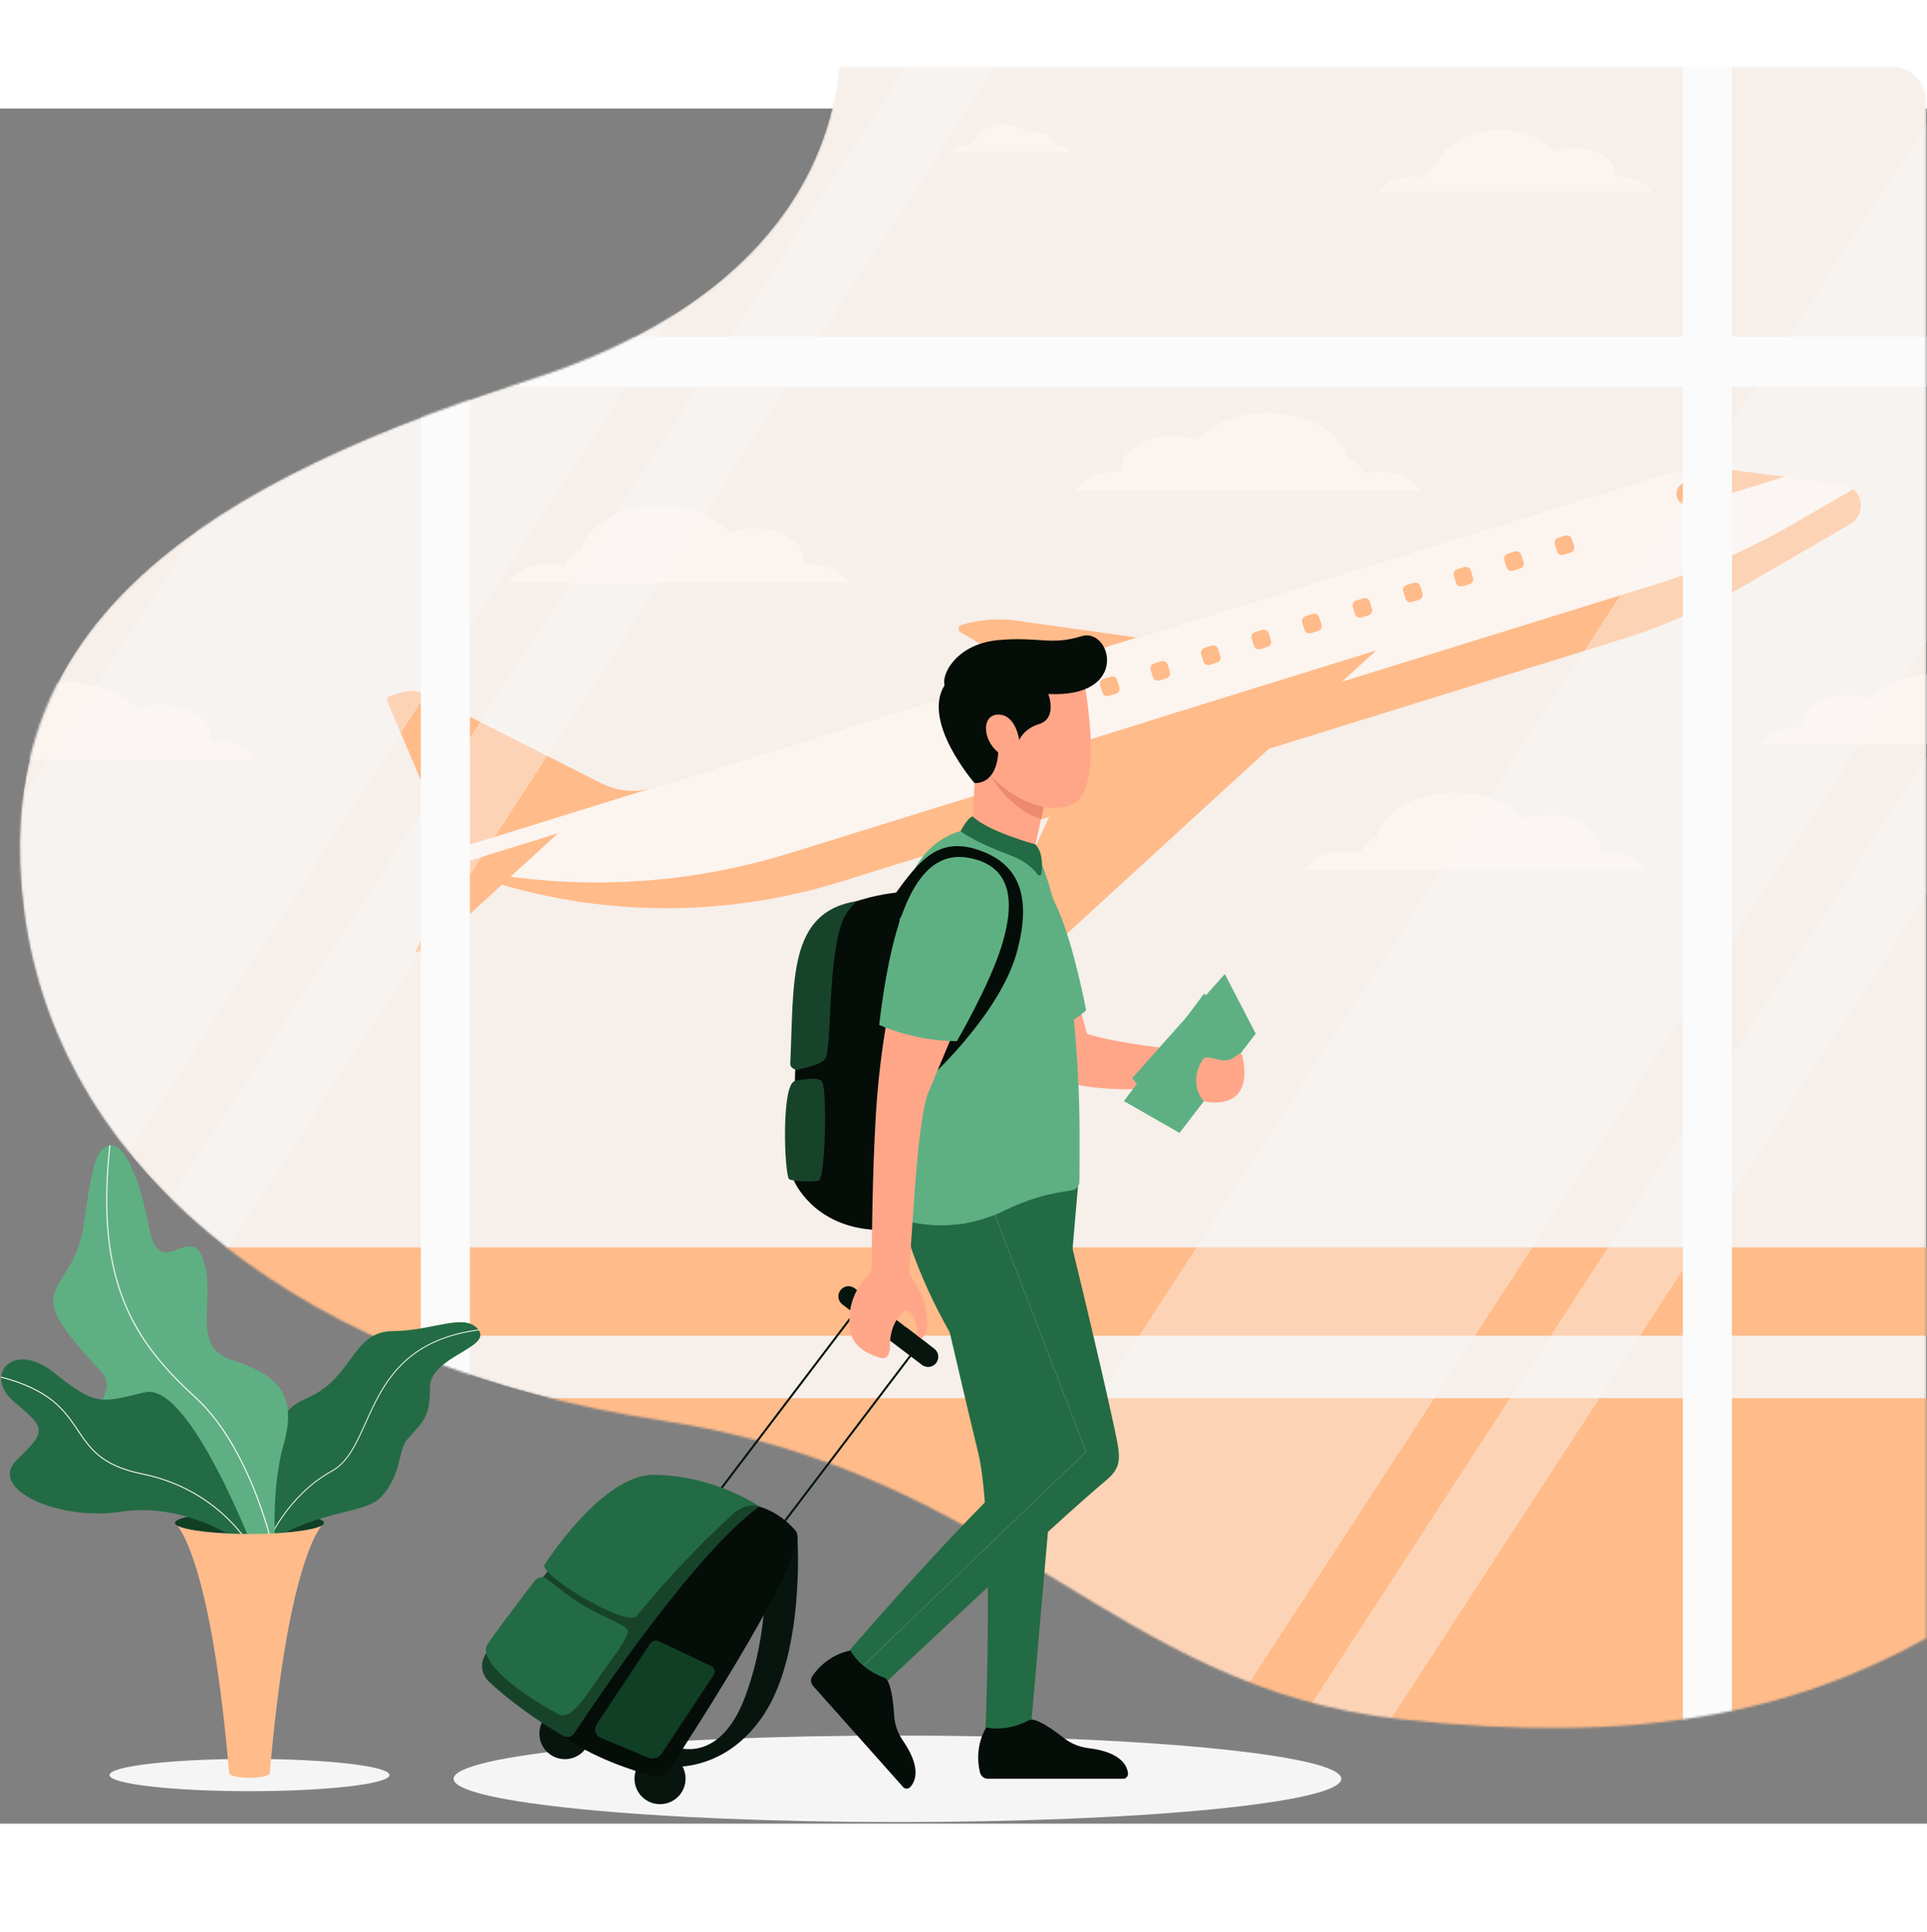 <svg width="693" height="695" viewBox="0 0 893 795" fill="none" xmlns="http://www.w3.org/2000/svg">
  <rect x="0" y="0" width="893" height="795" fill="#808080" stroke="none"/>
  <mask id="mask0_1525_8563" style="mask-type:luminance" maskUnits="userSpaceOnUse" x="9" y="-20" width="884" height="771">
    <path d="M876.543 -19.526H388.842C385.593 18.334 362.716 88.663 243.868 126.312C76.018 179.495 -5.345 249.376 11.324 373.128C27.993 496.879 145.916 583.801 306.502 608.107C467.114 632.414 515.43 732.043 649.071 746.574C759.307 758.543 829.944 743.721 892.71 709.058V-3.331C892.71 -12.261 885.472 -19.526 876.517 -19.526H876.543Z" fill="white" />
  </mask>
  <g mask="url(#mask0_1525_8563)">
    <path d="M876.543 -19.526H388.842C385.593 18.334 362.716 88.663 243.868 126.312C76.018 179.495 -5.345 249.376 11.324 373.128C27.993 496.879 145.916 583.801 306.502 608.107C467.114 632.414 515.43 732.043 649.071 746.574C759.307 758.543 829.944 743.721 892.71 709.058V-3.331C892.71 -12.261 885.472 -19.526 876.517 -19.526H876.543Z" fill="#F5F5F5" />
    <path d="M600.227 255.585L512.471 282.824L445.056 242.692C443.709 241.9 443.947 239.865 445.452 239.416C453.615 236.88 462.253 236.193 470.707 237.382L600.2 255.585H600.227Z" fill="#FFBB8A" />
    <path d="M463.178 236.853L526.393 274.475L591.271 254.343L470.733 237.408C468.223 237.065 465.714 236.88 463.178 236.88V236.853Z" fill="#FFBB8A" />
    <path d="M304.494 314.449L303.384 314.792C295.116 317.355 286.187 316.615 278.474 312.705L197.085 271.49C193.783 269.799 189.926 269.482 186.386 270.592L180.733 272.335C179.65 272.679 179.121 273.868 179.544 274.898L208.972 344.118L213.251 354.079L307.69 324.753L304.494 314.449Z" fill="#FFBB8A" />
    <path d="M389.423 358.438L750.457 246.338C771.168 239.918 791.059 231.173 809.815 220.288L857.312 192.705C857.999 192.309 858.633 191.834 859.214 191.279C865.29 185.466 861.908 175.189 853.561 174.132L800.384 167.342C789.818 165.995 779.093 166.919 768.896 170.09L214.995 342.084C213.727 342.48 212.618 343.273 211.799 344.33C209.21 347.791 210.768 352.784 214.889 354.132L224.505 357.276C278.025 374.739 335.666 375.135 389.423 358.438Z" fill="#FFBB8A" />
    <path d="M365.807 345.228L766.122 220.922C789.078 213.789 811.162 204.092 831.926 192.045L858.791 176.431C857.391 175.215 855.621 174.37 853.534 174.106L800.358 167.316C789.791 165.968 779.066 166.893 768.87 170.063L214.969 342.058C213.701 342.454 212.591 343.247 211.772 344.303C210.055 346.602 210.187 349.535 211.666 351.675C262.571 362.877 315.695 360.763 365.78 345.202L365.807 345.228Z" fill="#FBFBFB" />
    <path d="M784.244 183.987L826.933 170.724L800.305 167.237L780.889 173.26C777.93 174.185 776.266 177.329 777.191 180.288C778.115 183.247 781.259 184.912 784.217 183.987H784.244Z" fill="#FFBB8A" />
    <path d="M724.525 206.869L727.905 205.82C729.145 205.434 729.838 204.117 729.453 202.877L728.403 199.496C728.018 198.255 726.701 197.562 725.461 197.947L722.08 198.997C720.84 199.382 720.147 200.7 720.532 201.94L721.582 205.321C721.967 206.561 723.284 207.255 724.525 206.869Z" fill="#FFBB8A" />
    <path d="M701.109 214.257L704.49 213.208C705.73 212.822 706.423 211.505 706.038 210.265L704.988 206.884C704.603 205.643 703.286 204.95 702.046 205.335L698.665 206.385C697.425 206.77 696.732 208.088 697.117 209.328L698.167 212.709C698.552 213.949 699.869 214.643 701.109 214.257Z" fill="#FFBB8A" />
    <path d="M677.686 221.461L681.066 220.412C682.306 220.027 682.999 218.709 682.614 217.469L681.565 214.088C681.18 212.847 679.862 212.154 678.622 212.539L675.242 213.589C674.002 213.974 673.308 215.292 673.693 216.532L674.743 219.913C675.128 221.153 676.446 221.847 677.686 221.461Z" fill="#FFBB8A" />
    <path d="M654.27 228.77L657.651 227.72C658.891 227.335 659.584 226.018 659.199 224.777L658.149 221.396C657.764 220.156 656.446 219.463 655.206 219.848L651.826 220.898C650.586 221.283 649.893 222.6 650.278 223.841L651.327 227.222C651.713 228.462 653.03 229.155 654.27 228.77Z" fill="#FFBB8A" />
    <path d="M630.88 235.939L634.26 234.889C635.5 234.504 636.193 233.186 635.808 231.946L634.758 228.565C634.373 227.325 633.056 226.632 631.816 227.017L628.435 228.067C627.195 228.452 626.502 229.769 626.887 231.009L627.937 234.39C628.322 235.631 629.639 236.324 630.88 235.939Z" fill="#FFBB8A" />
    <path d="M607.464 243.195L610.845 242.145C612.085 241.76 612.778 240.442 612.393 239.202L611.343 235.821C610.958 234.581 609.641 233.887 608.401 234.273L605.02 235.322C603.78 235.707 603.087 237.025 603.472 238.265L604.521 241.646C604.906 242.887 606.224 243.58 607.464 243.195Z" fill="#FFBB8A" />
    <path d="M584.048 250.583L587.429 249.533C588.669 249.148 589.362 247.83 588.977 246.59L587.927 243.209C587.542 241.969 586.225 241.275 584.985 241.66L581.604 242.71C580.364 243.095 579.671 244.413 580.056 245.653L581.106 249.034C581.491 250.274 582.808 250.968 584.048 250.583Z" fill="#FFBB8A" />
    <path d="M560.633 257.865L564.013 256.815C565.253 256.43 565.947 255.112 565.561 253.872L564.512 250.491C564.127 249.251 562.809 248.558 561.569 248.943L558.189 249.993C556.949 250.378 556.256 251.695 556.641 252.935L557.69 256.316C558.075 257.557 559.393 258.25 560.633 257.865Z" fill="#FFBB8A" />
    <path d="M537.217 265.121L540.598 264.071C541.838 263.686 542.531 262.368 542.146 261.128L541.096 257.747C540.711 256.507 539.394 255.813 538.153 256.199L534.773 257.248C533.533 257.633 532.84 258.951 533.225 260.191L534.274 263.572C534.66 264.813 535.977 265.506 537.217 265.121Z" fill="#FFBB8A" />
    <path d="M513.819 272.264L517.199 271.214C518.439 270.829 519.133 269.512 518.748 268.271L517.698 264.89C517.313 263.65 515.995 262.957 514.755 263.342L511.375 264.392C510.135 264.777 509.442 266.095 509.827 267.335L510.876 270.716C511.261 271.956 512.579 272.649 513.819 272.264Z" fill="#FFBB8A" />
    <path d="M490.403 279.546L493.784 278.497C495.024 278.112 495.717 276.794 495.332 275.554L494.282 272.173C493.897 270.932 492.58 270.239 491.34 270.624L487.959 271.674C486.719 272.059 486.026 273.377 486.411 274.617L487.461 277.998C487.846 279.238 489.163 279.932 490.403 279.546Z" fill="#FFBB8A" />
    <path d="M466.988 286.908L470.368 285.858C471.608 285.473 472.301 284.155 471.916 282.915L470.867 279.534C470.482 278.294 469.164 277.601 467.924 277.986L464.544 279.036C463.304 279.421 462.61 280.738 462.995 281.979L464.045 285.36C464.43 286.6 465.748 287.293 466.988 286.908Z" fill="#FFBB8A" />
    <path d="M443.572 294.19L446.953 293.14C448.193 292.755 448.886 291.438 448.501 290.198L447.451 286.816C447.066 285.576 445.749 284.883 444.509 285.268L441.128 286.318C439.888 286.703 439.195 288.021 439.58 289.261L440.63 292.642C441.015 293.882 442.332 294.575 443.572 294.19Z" fill="#FFBB8A" />
    <path d="M637.5 251.331L502.38 293.286L452.743 401.001C451.37 403.96 454.17 407.13 457.287 406.179L460.589 405.149C469.623 402.348 477.892 397.592 484.866 391.199L637.527 251.331H637.5Z" fill="#FFBB8A" />
    <path d="M480.639 393.101C480.349 393.735 480.269 394.369 480.296 394.977C481.854 393.788 483.387 392.546 484.839 391.199L637.5 251.331L530.698 284.488L480.639 393.075V393.101Z" fill="#FFBB8A" />
    <path d="M258.609 335.928L211.059 350.697L192.33 391.305L201.153 388.557L258.609 335.928Z" fill="#FFBB8A" />
    <path d="M235.679 219.812C238.426 214.74 245.929 211.12 254.778 211.12C257.235 211.12 259.586 211.411 261.752 211.939C262.835 208.874 265.635 206.206 269.466 204.383C271.817 192.97 287.085 184.145 305.603 184.145C319.578 184.145 331.703 189.165 337.832 196.536C341.213 195.295 345.149 194.555 349.349 194.555C362.108 194.555 372.437 201.16 372.437 209.297C372.437 209.931 372.358 210.565 372.226 211.199C372.913 211.147 373.599 211.12 374.313 211.12C383.162 211.12 390.665 214.766 393.412 219.812H235.705H235.679Z" fill="#FBFBFB" />
    <path d="M-39.132 301.714C-36.384 296.642 -28.882 293.022 -20.033 293.022C-17.576 293.022 -15.225 293.313 -13.059 293.841C-11.976 290.776 -9.175 288.108 -5.345 286.285C-2.994 274.872 12.275 266.047 30.793 266.047C44.767 266.047 56.892 271.067 63.021 278.438C66.402 277.197 70.338 276.457 74.538 276.457C87.298 276.457 97.626 283.062 97.626 291.199C97.626 291.833 97.547 292.467 97.415 293.101C98.102 293.049 98.789 293.022 99.502 293.022C108.352 293.022 115.854 296.668 118.601 301.714H-39.105H-39.132Z" fill="#FBFBFB" />
    <path d="M604.427 352.837C607.174 347.764 614.676 344.145 623.526 344.145C625.983 344.145 628.334 344.435 630.5 344.964C631.583 341.899 634.383 339.231 638.214 337.408C640.565 325.994 655.833 317.17 674.351 317.17C688.326 317.17 700.451 322.19 706.579 329.561C709.961 328.319 713.897 327.579 718.097 327.579C730.856 327.579 741.185 334.184 741.185 342.322C741.185 342.956 741.106 343.59 740.974 344.224C741.661 344.171 742.347 344.145 743.061 344.145C751.91 344.145 759.412 347.791 762.16 352.837H604.453H604.427Z" fill="#FBFBFB" />
    <path d="M658.396 177.25C655.622 172.124 648.014 168.425 639.032 168.425C636.549 168.425 634.145 168.716 631.953 169.244C630.87 166.127 628.017 163.432 624.133 161.583C621.73 149.984 606.249 141.054 587.467 141.054C573.282 141.054 560.998 146.153 554.764 153.63C551.33 152.362 547.341 151.622 543.088 151.622C530.144 151.622 519.656 158.333 519.656 166.576C519.656 167.236 519.736 167.87 519.868 168.505C519.181 168.452 518.467 168.425 517.754 168.425C508.773 168.425 501.165 172.124 498.391 177.25H658.422H658.396Z" fill="#FBFBFB" />
    <path d="M639.349 38.518C641.542 34.476 647.539 31.57 654.592 31.57C656.547 31.57 658.422 31.808 660.166 32.204C661.037 29.747 663.256 27.633 666.321 26.18C668.196 17.065 680.401 10.011 695.167 10.011C706.315 10.011 716.01 14.027 720.897 19.892C723.592 18.888 726.735 18.307 730.09 18.307C740.26 18.307 748.529 23.591 748.529 30.09C748.529 30.592 748.45 31.121 748.37 31.596C748.925 31.57 749.48 31.543 750.035 31.543C757.114 31.543 763.084 34.45 765.277 38.492H639.349V38.518Z" fill="#FBFBFB" />
    <path d="M440.222 20.024C441.199 18.228 443.841 16.933 446.985 16.933C447.856 16.933 448.675 17.039 449.468 17.224C449.838 16.14 450.841 15.189 452.189 14.555C453.034 10.513 458.423 7.396 464.974 7.396C469.914 7.396 474.22 9.166 476.386 11.781C477.575 11.332 478.975 11.068 480.454 11.068C484.971 11.068 488.617 13.393 488.617 16.299C488.617 16.537 488.591 16.748 488.538 16.96C488.775 16.96 489.013 16.96 489.277 16.96C492.421 16.96 495.063 18.254 496.04 20.051H440.196L440.222 20.024Z" fill="#FBFBFB" />
    <path d="M959.729 294.634C957.246 290.037 950.43 286.734 942.399 286.734C940.154 286.734 938.041 286.998 936.059 287.474C935.082 284.674 932.546 282.269 929.059 280.631C926.919 270.248 913.051 262.243 896.25 262.243C883.57 262.243 872.554 266.787 866.98 273.498C863.89 272.362 860.35 271.701 856.519 271.701C844.949 271.701 835.571 277.699 835.571 285.096C835.571 285.677 835.65 286.259 835.756 286.814C835.149 286.761 834.514 286.761 833.88 286.761C825.85 286.761 819.034 290.063 816.551 294.66H959.755L959.729 294.634Z" fill="#FBFBFB" />
    <path d="M1034.88 597.777H-21.75V787.261H1034.88V597.777Z" fill="#FFBB8A" />
    <path d="M1034.88 527.87H-21.75V568.821H1034.88V527.87Z" fill="#FFBB8A" />
    <path opacity="0.1" d="M892.736 -19.526H-37.177V773.1H892.736V-19.526Z" fill="#FFBB8A" />
    <g opacity="0.39">
      <path d="M-49.434 766.574H-90.829L446.641 -60.636H488.036L-49.434 766.574Z" fill="#FBFBFB" />
      <path d="M631.53 766.574H590.135L1127.61 -60.636H1169L631.53 766.574Z" fill="#FBFBFB" />
      <path d="M555.054 766.574H399.435L936.905 -60.636H1092.55L555.054 766.574Z" fill="#FBFBFB" />
      <path d="M-124.246 766.574H-279.892L257.605 -60.636H413.251L-124.246 766.574Z" fill="#FBFBFB" />
    </g>
    <path d="M217.742 -111.098H194.998V763.325H217.742V-111.098Z" fill="#FBFBFB" />
    <path d="M802.603 -111.098H779.859V763.325H802.603V-111.098Z" fill="#FBFBFB" />
    <path d="M1104.73 129.007V105.731L-107.154 105.731V129.007L1104.73 129.007Z" fill="#FBFBFB" />
  </g>
  <path d="M415.892 794.263C529.486 794.263 621.571 785.285 621.571 774.21C621.571 763.135 529.486 754.157 415.892 754.157C302.299 754.157 210.214 763.135 210.214 774.21C210.214 785.285 302.299 794.263 415.892 794.263Z" fill="#F5F5F5" />
  <path d="M500.134 492.652L427.093 511.093C427.093 511.093 445.954 592.995 453.298 623.008C460.827 653.734 456.653 752.598 456.653 752.598H477.548L488.855 622.638L500.161 492.678L500.134 492.652Z" fill="#236B44" />
  <path d="M484.232 359.548C484.232 359.548 491.681 385.254 503.727 428.874C503.727 428.874 519.234 434.501 561.183 437.487L559.862 451.436C559.862 451.436 513.607 459.812 488.089 449.27C462.57 438.755 441.199 345.439 484.232 359.548Z" fill="#FFA689" />
  <path d="M524.676 449.455L546.548 474.792L581.894 428.768L567.602 401.186L524.676 449.455Z" fill="#5EB083" />
  <path d="M520.845 460.076L557.96 410.301L581.894 428.768L546.548 474.792L520.845 460.076Z" fill="#5EB083" />
  <path d="M575.739 438.993C575.58 438.227 574.603 437.936 573.942 438.359C572.674 439.178 571.142 441.08 567.549 441.186C563.957 441.291 559.255 438.781 557.696 440.419C557.696 440.419 549.93 450.327 557.802 460.129C557.802 460.129 581.629 466.337 575.739 438.993Z" fill="#FFA689" />
  <path d="M469.518 433.92C469.518 433.92 488.089 431.172 503.331 418.042C503.331 418.042 497.942 389.059 490.44 371.569C482.937 354.079 471.103 338.782 451.872 350.169C432.64 361.556 438.241 387.659 469.518 433.92Z" fill="#5EB083" />
  <path d="M407.465 422.242C407.465 422.242 423.315 432.308 443.418 432.308C443.418 432.308 458.264 406.84 463.997 388.689C469.729 370.565 470.759 351.225 448.754 347.289C426.75 343.352 413.938 366.787 407.439 422.242H407.465Z" fill="#5EB083" />
  <path d="M490.07 500.525C490.07 500.525 444.924 485.281 416.949 510.512C416.949 510.512 422.074 534.21 437.527 562.559C463.627 610.511 476.994 626.02 476.994 626.02C476.994 626.02 448.543 651.33 393.729 714.606C393.729 714.606 397.163 727.552 408.205 731.7C408.205 731.7 488.538 655.927 512.762 635.716C520.687 629.111 519.075 624.144 515.958 609.507C510.675 584.725 493.187 511.806 490.096 500.525H490.07Z" fill="#236B44" />
  <path d="M451.634 312.679L450.656 332.494C450.656 332.494 466.216 345.307 479.028 344.726L484.945 318.306L448.675 293.656L451.634 312.679Z" fill="#FFA689" />
  <path d="M459.11 309.218C459.11 309.218 467.378 324.647 482.462 329.35L484.945 318.28L459.11 309.191V309.218Z" fill="#ED8A6D" />
  <path d="M427.252 582.348L390.374 554.342C388.314 552.757 387.891 549.825 389.476 547.737C391.061 545.677 393.993 545.254 396.08 546.839L432.957 574.844C435.018 576.43 435.441 579.362 433.856 581.449C432.271 583.51 429.338 583.933 427.252 582.348Z" fill="#07150E" />
  <path d="M396.582 557.46L315.51 664.25" stroke="#07150E" stroke-width="0.94" stroke-miterlimit="10" />
  <path d="M422.549 577.249L341.477 684.012" stroke="#07150E" stroke-width="0.94" stroke-miterlimit="10" />
  <path d="M419.3 363.062C419.3 363.062 379.834 365.043 373.494 387.315C367.154 409.587 367.999 497.117 367.999 497.117C367.999 497.117 376.32 517.011 403.001 519.574C403.001 519.574 416.923 522.797 416.104 493.576C415.311 464.382 419.274 363.062 419.274 363.062H419.3Z" fill="#050D08" />
  <path d="M397.084 367.368C397.084 367.368 393.121 370.829 391.008 375.373C383.268 392.018 385.645 436.906 382.37 440.525C379.622 443.537 374.973 444.092 370.377 445.36C368.422 445.888 366.124 444.647 366.229 442.744C367.973 404.356 365.014 372.414 397.084 367.368Z" fill="#18432B" />
  <path d="M368.369 450.776C368.369 450.776 378.988 448.345 380.838 450.882C383.479 454.501 382.449 495.69 379.49 496.826C376.558 497.962 366.203 497.064 365.622 496.192C363.429 492.942 362.055 452.123 368.369 450.802V450.776Z" fill="#18432B" />
  <path d="M501.904 263.009C501.904 263.009 512.841 316.245 496.595 322.745C480.349 329.244 456.574 312.679 450.762 295.823C445.796 281.45 446.324 247.315 501.904 263.009Z" fill="#FFA689" />
  <path d="M485.79 271.358C485.79 271.358 490.202 282.666 481.485 285.334C474.379 287.5 472.318 292.732 472.318 292.732C472.318 292.732 470.865 281.371 463.125 280.948C454.698 280.499 455.174 292.52 462.57 298.438C462.57 298.438 462.57 312.705 451.634 312.705C451.634 312.705 426.961 284.383 437.739 267.289C436.154 262.084 443.524 248.187 462.438 246.417C481.352 244.647 486.794 249.059 501.165 244.594C514.901 240.341 523.962 273.286 485.817 271.384L485.79 271.358Z" fill="#050D08" />
  <path opacity="0.22" d="M454.619 496.113L503.304 622.612L400.042 721.792" stroke="#FBFBFB" stroke-width="0.25" stroke-miterlimit="10" />
  <path d="M317.702 774.13C317.702 780.656 312.419 785.967 305.868 785.967C299.316 785.967 294.033 780.683 294.033 774.13C294.033 767.578 299.316 762.294 305.868 762.294C312.419 762.294 317.702 767.578 317.702 774.13Z" fill="#07150E" />
  <path d="M273.64 753.259C273.64 759.784 268.356 765.095 261.805 765.095C255.254 765.095 249.97 759.811 249.97 753.259C249.97 746.706 255.254 741.422 261.805 741.422C268.356 741.422 273.64 746.706 273.64 753.259Z" fill="#07150E" />
  <path d="M369.531 661.978C369.531 661.978 373.177 714.818 354.263 743.985C335.348 773.153 307.743 768.424 307.743 768.424L313.423 759.494C313.423 759.494 333.367 767.658 345.175 736.508C357.01 705.359 354.632 673.021 354.632 673.021L369.505 661.978H369.531Z" fill="#07150E" />
  <path d="M347.659 647.05C347.659 647.05 359.493 648.186 368.871 659.441C376.109 668.107 321.929 751.911 309.751 770.511C308.298 772.73 305.603 773.761 303.041 773.074C294.324 770.749 274.168 764.487 259.533 753.444C259.533 753.444 315.457 655.293 347.659 647.05Z" fill="#050D08" />
  <path d="M351.859 647.975C351.859 647.975 307.373 621.212 283.493 643.431C267.643 658.173 237.105 699.705 225.271 716.086C222.418 720.049 222.867 725.491 226.354 728.926C233.988 736.403 249.997 748.239 261.277 754.395C262.941 755.319 265.028 754.765 266.084 753.179C275.753 738.516 322.008 669.666 351.885 647.949L351.859 647.975Z" fill="#18432B" />
  <path d="M253.352 681.449C251.608 680.075 248.993 680.815 247.646 682.585C241.993 690.009 227.86 708.582 225.773 712.096C221.678 718.965 238.426 733.496 258.899 744.302C265.292 747.684 273.111 733.021 281.353 721.792C286.795 714.368 291.497 707.843 290.89 705.438C290.203 702.849 279.557 699.52 269.809 693.497C263.443 689.534 258.001 685.121 253.352 681.475V681.449Z" fill="#236B44" />
  <path d="M351.859 647.975C351.859 647.975 331.756 633.735 303.252 633.285C279.029 632.916 252.427 674.844 252.427 674.844C248.993 679.256 290.493 704.408 295.116 698.675C313.449 676.086 331.386 658.939 340.526 650.67C341.16 650.141 346.074 646.178 351.885 647.975H351.859Z" fill="#236B44" />
  <path d="M276.466 748.978L301.245 711.594C302.143 710.247 303.913 709.745 305.366 710.458L329.616 721.951C331.148 722.691 331.677 724.593 330.752 726.02L306.74 762.426C305.366 764.513 302.671 765.359 300.347 764.381L278.368 755.214C275.911 754.183 275.013 751.198 276.466 748.978Z" fill="#103F26" />
  <path d="M445.135 335.004C445.135 335.004 420.885 339.389 416.949 375.664C413.013 411.939 416.949 514.607 416.949 514.607C416.949 514.607 439.667 523.405 465.423 510.855C482.013 502.771 492.606 502.321 497.097 501.318C498.919 500.895 500.187 499.336 500.214 497.46C500.267 493.497 500.319 485.888 500.293 474.422C500.214 442.375 496.753 387.844 482.964 350.433C482.964 350.433 459.559 336.14 445.162 335.004H445.135Z" fill="#5EB083" />
  <path d="M461.487 401.265C441.252 400.261 426.274 408.372 415.206 420.816C414.994 463.616 416.949 514.607 416.949 514.607C416.949 514.607 430.474 519.811 448.437 516.456C435.573 496.773 435.467 478.728 446.588 456.588C455.491 438.887 461.487 401.265 461.487 401.265Z" fill="#5EB083" />
  <path d="M416.949 375.664C416.949 375.664 436.18 344.356 450.26 349.64C467.563 356.14 471.076 389.587 445.135 424.62L431.319 439.23L427.78 452.229C427.78 452.229 462.966 421.186 471.235 391.014C479.503 360.842 468.646 348.874 453.483 343.696C434.859 337.328 425.931 348.689 414.571 364.383L416.923 375.611L416.949 375.664Z" fill="#050D08" />
  <path d="M413.779 408.002C413.779 408.002 407.862 433.629 405.907 465.967C404.243 493.154 403.978 526.628 403.952 536.588C403.952 538.305 403.292 539.943 402.077 541.132C398.854 544.303 392.646 552.149 393.702 564.725C394.072 569.138 396.001 575.241 406.964 578.754C408.469 579.23 412.432 580.895 412.432 573.206C412.432 565.518 415.549 560.34 418.692 557.777C421.836 555.214 425.059 561.978 425.059 567.473C425.059 572.968 428.757 569.481 429.497 565.571C430.236 561.661 429.655 551.146 421.361 540.208C421.361 540.208 421.202 538.279 422.259 525.122C423.289 511.965 425.508 467.421 430.236 456.034C434.965 444.647 448.57 412.176 448.57 412.176L413.832 407.976L413.779 408.002Z" fill="#FFA689" />
  <path d="M407.465 424.779C407.465 424.779 423.315 432.308 443.418 432.308C443.418 432.308 458.264 406.84 463.997 388.689C469.729 370.565 470.759 351.225 448.754 347.289C426.75 343.352 413.938 369.323 407.439 424.779H407.465Z" fill="#5EB083" />
  <path d="M457.049 750.432C457.049 750.432 451.238 758.886 454.091 771.118C454.513 772.941 456.072 774.183 457.789 774.183H520.555C521.849 774.183 522.879 772.968 522.721 771.594C522.298 768.027 519.366 761.819 504.44 759.996C500.346 759.494 496.436 757.961 493.187 755.425C487.824 751.224 479.635 745.465 476.809 747.05C476.809 747.05 467.801 752.492 457.023 750.432H457.049Z" fill="#050D08" />
  <path d="M450.868 328.161C448.622 328.24 445.109 335.004 445.109 335.004C445.109 335.004 451.766 340.129 467.906 346.047C475.382 348.795 479.133 352.652 480.85 355.083C481.379 355.823 482.515 355.532 482.62 354.634C483.096 351.041 483.307 344.726 479.794 341.08C479.794 341.08 457.551 335.004 450.815 328.161H450.868Z" fill="#236B44" />
  <path d="M394.046 714.791C394.046 714.791 383.876 716.086 376.611 726.337C375.528 727.842 375.634 729.85 376.796 731.145L418.534 778.041C419.406 779.018 420.991 778.965 421.915 777.935C424.293 775.24 426.961 768.926 418.455 756.561C416.104 753.179 414.651 749.243 414.387 745.121C413.964 738.305 412.828 728.371 409.737 727.314C409.737 727.314 399.699 724.197 394.072 714.791H394.046Z" fill="#050D08" />
  <path d="M419.934 564.963L429.814 572.467L428.995 576.852L417.477 571.093L419.934 564.963Z" fill="#07150E" />
  <path d="M150.142 655.584C150.142 658.411 134.689 660.709 115.616 660.709C96.543 660.709 81.09 658.411 81.09 655.584C81.09 652.757 96.543 650.458 115.616 650.458C134.689 650.458 150.142 652.757 150.142 655.584Z" fill="#103F26" />
  <path d="M115.616 779.943C151.448 779.943 180.495 776.595 180.495 772.466C180.495 768.337 151.448 764.989 115.616 764.989C79.784 764.989 50.737 768.337 50.737 772.466C50.737 776.595 79.784 779.943 115.616 779.943Z" fill="#F5F5F5" />
  <path d="M124.017 664.593C124.017 664.593 116.858 643.034 125.998 633.285C135.138 623.536 120.503 607.077 142.165 597.803C163.826 588.504 163.087 566.786 181.922 566.707C200.783 566.601 215.603 557.83 221.758 566.152C227.913 574.474 199.33 578.517 199.277 592.651C199.224 606.786 196.424 608.134 188.711 616.958C184.378 621.898 186.386 632.81 176.77 643.404C169.242 651.7 149.403 648.9 124.017 664.593Z" fill="#236B44" />
  <path d="M124.017 664.593C124.017 664.593 133.051 642.955 153.841 631.515C174.631 620.049 167.287 573.418 221.784 566.152" stroke="#FBFBFB" stroke-width="0.4" stroke-linecap="round" stroke-linejoin="round" />
  <path d="M128.27 674.844C128.27 674.844 124.466 644.012 131.44 619.23C138.414 594.448 127.002 586.522 107.48 580.102C87.932 573.708 100.215 553.286 94.404 534.237C88.592 515.188 73.957 544.778 69.097 518.86C64.236 492.942 56.839 479.547 50.922 480.657C45.005 481.767 43.024 487.5 38.823 517.143C34.597 546.786 14.018 544.593 31.876 568.107C49.733 591.595 54.277 584.963 44.371 605.359C23.185 648.926 99.026 636.033 128.296 674.844H128.27Z" fill="#5EB083" />
  <path d="M128.27 674.844C128.27 674.844 118.548 622.982 90.52 597.381C62.493 571.78 43.922 544.382 50.922 480.684" stroke="#FBFBFB" stroke-width="0.48" stroke-linecap="round" stroke-linejoin="round" />
  <path d="M118.522 670.617C118.522 670.617 88.09 589.983 67.142 595.056C46.194 600.155 44.08 601.211 25.008 585.941C5.908 570.67 -7.96 587.341 6.648 599.573C21.256 611.806 21.758 612.916 7.837 626.363C-6.085 639.838 27.121 654.897 56.337 650.379C85.554 645.835 113.952 663.933 118.522 670.617Z" fill="#236B44" />
  <path d="M118.522 670.617C118.522 670.617 104.257 640.63 65.821 632.863C27.385 625.095 45.348 599.758 0.572 588.028" stroke="#FBFBFB" stroke-width="0.44" stroke-linecap="round" stroke-linejoin="round" />
  <path d="M115.616 660.736C99.634 660.736 86.241 659.124 82.279 656.931C86.188 662.004 98.736 684.593 106.185 771.488C106.185 772.757 110.412 773.761 115.616 773.761C120.82 773.761 125.047 772.73 125.047 771.488C132.496 684.593 145.044 662.004 148.954 656.931C145.018 659.124 131.598 660.736 115.616 660.736Z" fill="#FFBB8A" />
</svg>